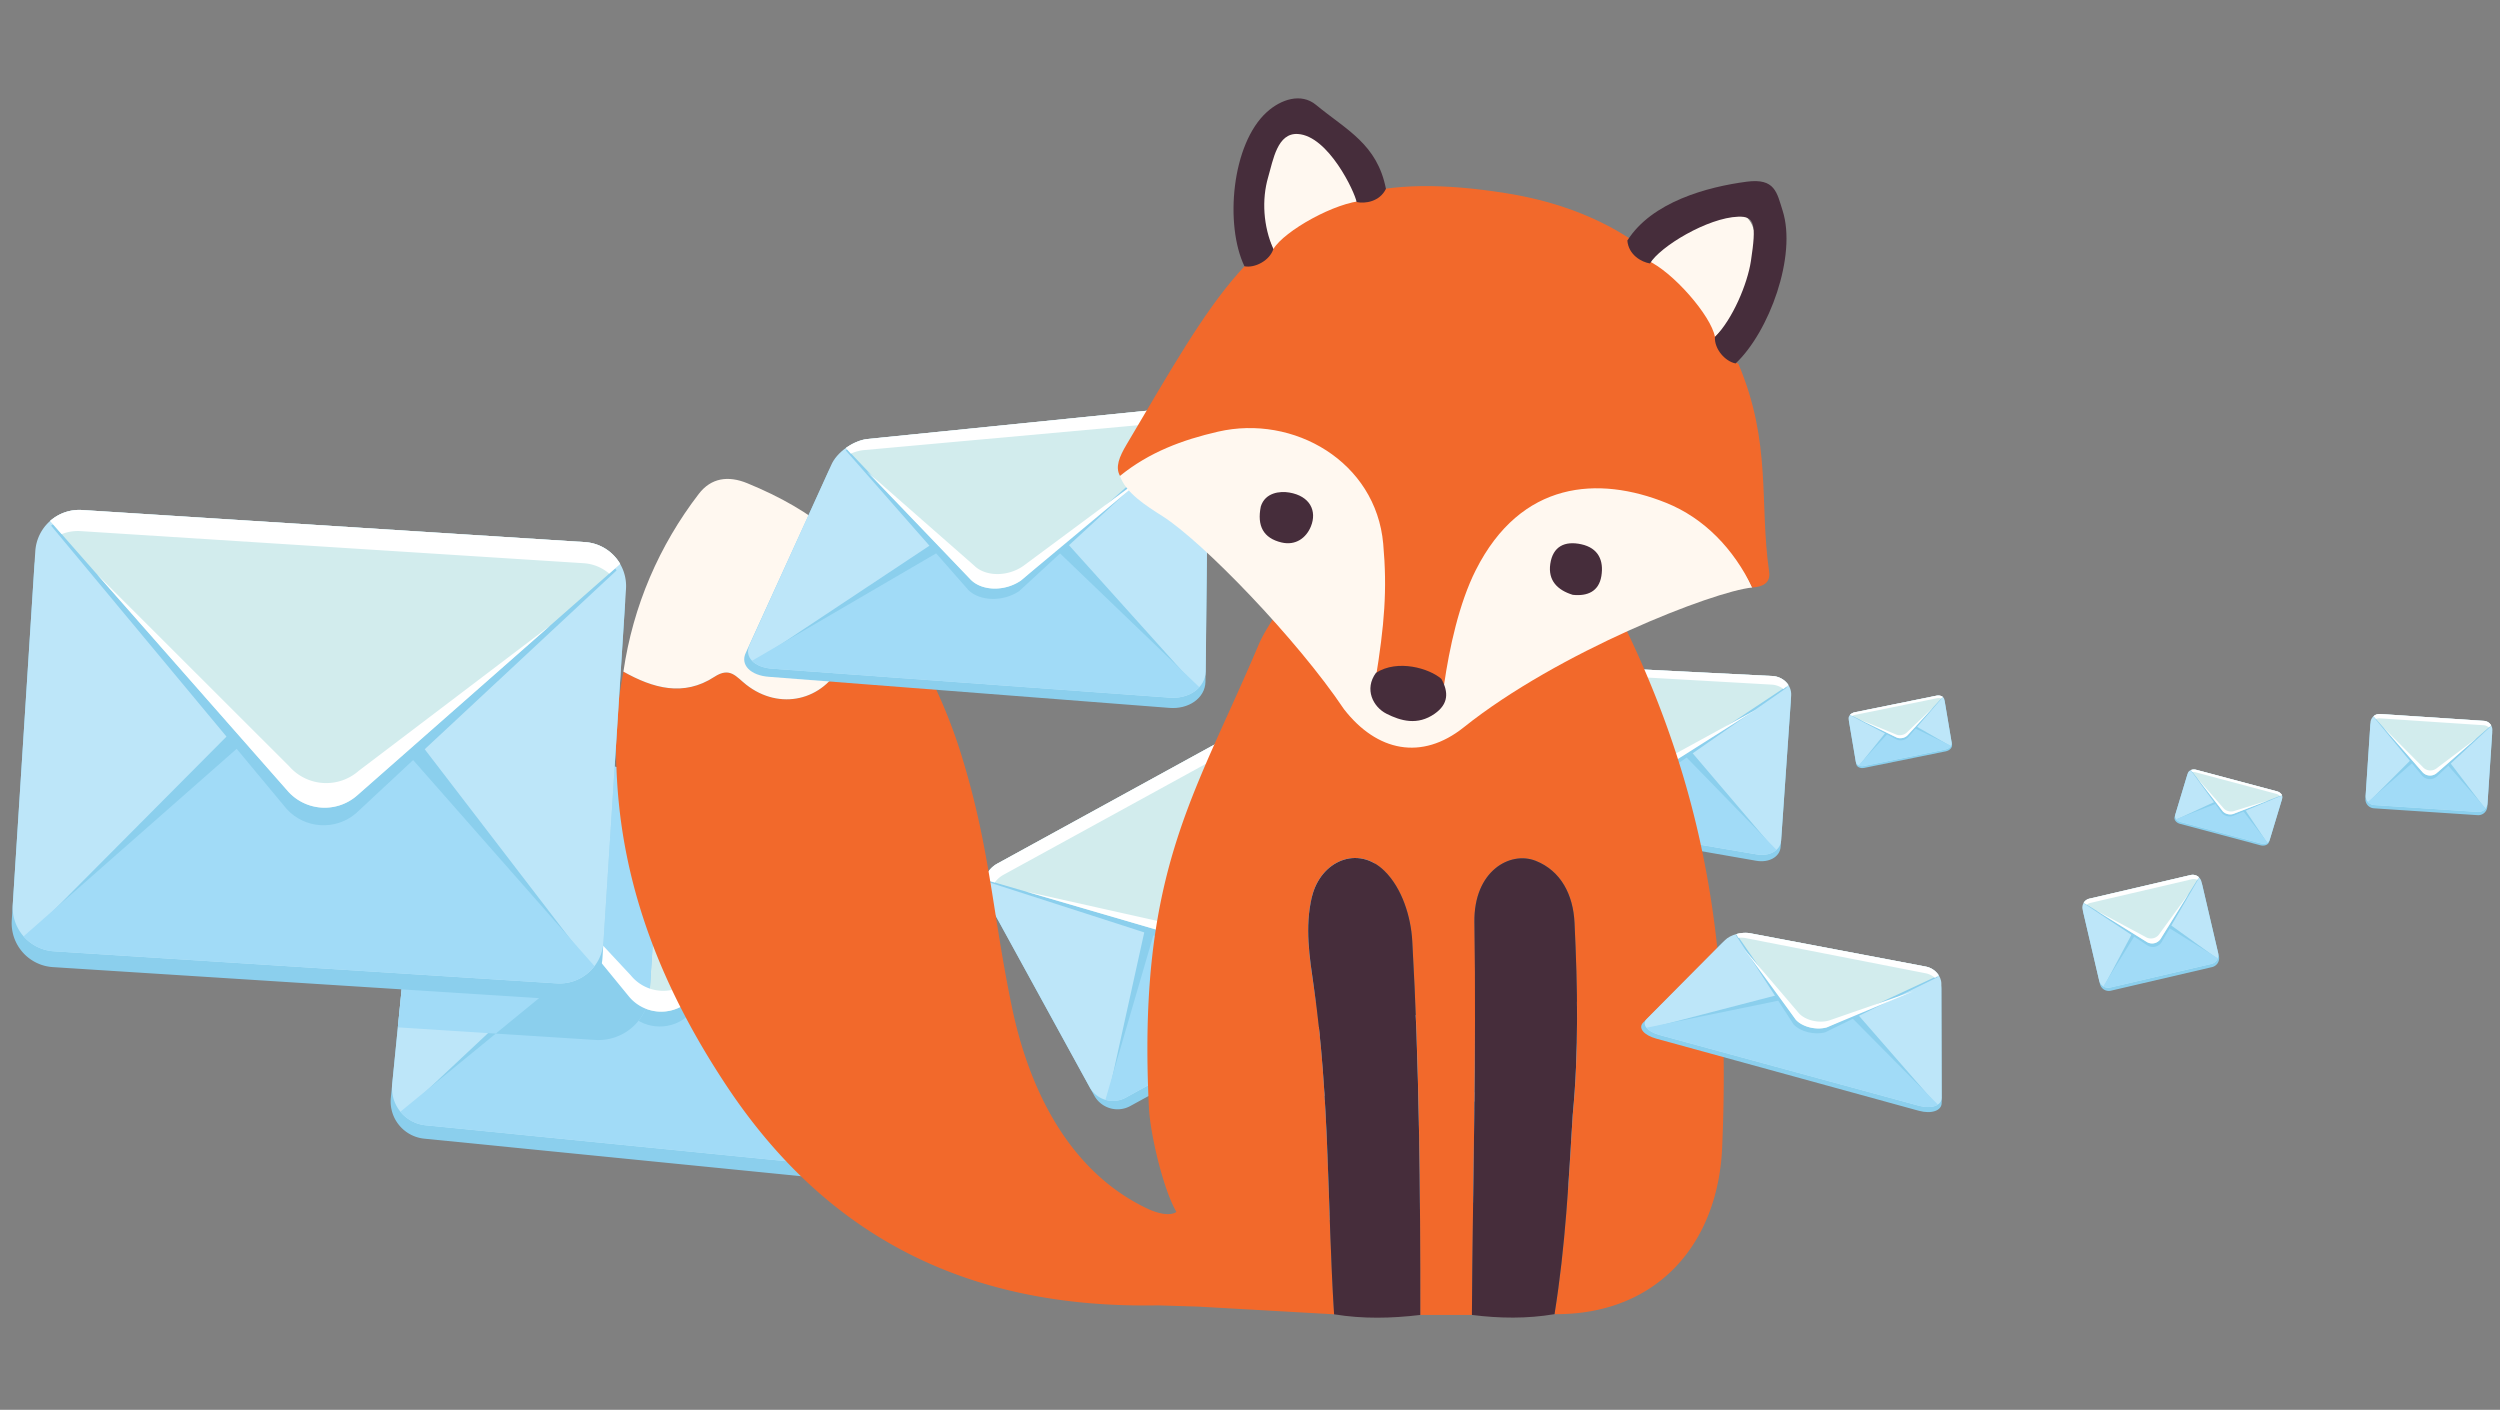 <svg xmlns="http://www.w3.org/2000/svg" width="266" height="150"><rect width="100%" height="100%" fill="#808080" stroke="none"/><path fill="#8BCFED" d="M116.423 116.562a2.83 2.83 0 0 0 3.841 1.119l28.375-15.557a2.83 2.83 0 0 0 1.12-3.842l-10.934-19.941a2.83 2.83 0 0 0-3.841-1.119L106.61 92.779a2.828 2.828 0 0 0-1.121 3.84l10.934 19.943z"/><path fill="#BDE6F9" d="M115.934 115.668a2.828 2.828 0 0 0 3.841 1.121l28.375-15.557a2.832 2.832 0 0 0 1.12-3.842l-10.935-19.941a2.826 2.826 0 0 0-3.84-1.121L106.12 91.887a2.829 2.829 0 0 0-1.12 3.84l10.934 19.941z"/><path fill="#8BCFED" d="M124.399 113.221l20.2-12.109c.86-.471 4.603-1.143 4.683-2.051l-22.256-8.15a3.163 3.163 0 0 0-3.921 2.15l-5.209 23.598c.696.204 5.816-3.061 6.503-3.438z"/><path fill="#A1DBF7" d="M119.774 116.789l28.375-15.557a2.83 2.83 0 0 0 1.457-2.234l-21.601-6.303a3.164 3.164 0 0 0-3.921 2.15l-6.47 22.176a2.817 2.817 0 0 0 2.16-.232z"/><path fill="#8BCFED" d="M106.823 93.168l28.374-15.559c.86-.471 1.189-1.246 1.992-.838l-5.777 22.137a3.204 3.204 0 0 1-3.921 2.15L104.976 93.8c.207-.689 1.16-.255 1.847-.632z"/><path fill="#D2ECED" d="M106.12 91.887l28.375-15.559a2.824 2.824 0 0 1 2.667-.027l-6.302 21.6a3.159 3.159 0 0 1-3.921 2.15l-22.177-6.469a2.82 2.82 0 0 1 1.358-1.695z"/><path fill="#FFF" d="M135.148 77.52l-28.376 15.557a2.851 2.851 0 0 0-.93.82l-1.08-.314a2.815 2.815 0 0 1 1.357-1.695l28.375-15.559a2.824 2.824 0 0 1 2.667-.027l-.263.898a2.801 2.801 0 0 0-1.75.32zM126.178 98.662a3.16 3.16 0 0 0 3.921-2.15l5.385-14.455L130.86 97.9a3.159 3.159 0 0 1-3.921 2.15l-17.782-5.188 17.021 3.8z"/><path fill="#8BCFED" d="M251.682 84.975a.966.966 0 0 0 .901 1.029l11.037.73a.965.965 0 0 0 1.029-.9l.514-7.756a.966.966 0 0 0-.9-1.029l-11.038-.732a.968.968 0 0 0-1.028.902l-.515 7.756z"/><path fill="#BDE6F9" d="M251.704 84.627a.969.969 0 0 0 .902 1.029l11.037.732a.97.97 0 0 0 1.029-.902l.514-7.756a.968.968 0 0 0-.902-1.029l-11.037-.732a.97.97 0 0 0-1.029.902l-.514 7.756z"/><path fill="#8BCFED" d="M254.595 85.479l8.048.223c.334.023 1.536.518 1.726.27l-4.916-6.439a1.082 1.082 0 0 0-1.525-.102l-5.838 5.844c.161.186 2.237.186 2.505.204z"/><path fill="#A1DBF7" d="M252.606 85.656l11.037.732a.967.967 0 0 0 .83-.377l-5.067-5.787a1.084 1.084 0 0 0-1.525-.1l-5.94 5.201a.955.955 0 0 0 .665.331z"/><path fill="#8BCFED" d="M253.215 76.469l11.037.73c.335.023.572-.141.728.125l-5.733 5.318a1.094 1.094 0 0 1-1.524-.102l-5.156-6.23c.185-.16.381.141.648.159z"/><path fill="#D2ECED" d="M253.247 75.969l11.037.732a.959.959 0 0 1 .774.482l-5.786 5.066a1.08 1.08 0 0 1-1.525-.1l-5.203-5.941a.975.975 0 0 1 .703-.239z"/><path fill="#FFF" d="M264.254 77.164l-11.037-.732a1.002 1.002 0 0 0-.418.066l-.255-.289a.974.974 0 0 1 .703-.24l11.037.732a.959.959 0 0 1 .774.482l-.241.211a.959.959 0 0 0-.563-.23zM257.782 81.609a1.08 1.08 0 0 0 1.525.1l4.209-3.176-4.244 3.717a1.08 1.08 0 0 1-1.525-.1l-4.171-4.764 4.206 4.223z"/><path fill="#8BCFED" d="M223.434 104.689a.968.968 0 0 0 1.161.723l10.772-2.514a.967.967 0 0 0 .722-1.162l-1.766-7.57a.966.966 0 0 0-1.161-.721l-10.772 2.512a.968.968 0 0 0-.723 1.162l1.767 7.57z"/><path fill="#BDE6F9" d="M223.354 104.35a.966.966 0 0 0 1.162.723l10.771-2.512a.97.97 0 0 0 .723-1.162l-1.768-7.57a.967.967 0 0 0-1.161-.723l-10.772 2.514a.966.966 0 0 0-.722 1.16l1.767 7.57z"/><path fill="#8BCFED" d="M226.366 104.324l7.765-2.131c.326-.074 1.62.047 1.729-.244l-6.578-4.73a1.083 1.083 0 0 0-1.488.348l-3.884 7.291c.21.13 2.196-.473 2.456-.534z"/><path fill="#A1DBF7" d="M224.517 105.072l10.771-2.512a.976.976 0 0 0 .686-.602l-6.533-4.061a1.08 1.08 0 0 0-1.488.346l-4.169 6.707a.953.953 0 0 0 .733.122z"/><path fill="#8BCFED" d="M222.424 96.105l10.772-2.514c.326-.076.506-.301.732-.092l-3.938 6.756c-.316.5-.982.656-1.488.348l-6.745-4.459c.131-.208.406.022.667-.039z"/><path fill="#D2ECED" d="M222.31 95.619l10.772-2.514a.967.967 0 0 1 .881.236l-4.061 6.531a1.08 1.08 0 0 1-1.489.348l-6.705-4.168a.955.955 0 0 1 .602-.433z"/><path fill="#FFF" d="M233.188 93.557l-10.772 2.514a.973.973 0 0 0-.381.184l-.326-.201a.953.953 0 0 1 .602-.434l10.772-2.514a.967.967 0 0 1 .881.236l-.169.271a.957.957 0 0 0-.607-.056zM228.29 99.693c.508.316 1.174.16 1.488-.348l3.103-4.264-2.979 4.791a1.08 1.08 0 0 1-1.489.348l-5.377-3.342 5.254 2.815z"/><g><path fill="#8BCFED" d="M231.378 86.908c-.093.305.167.641.58.752l8.557 2.281c.412.109.822-.049.914-.354l1.344-4.443c.092-.307-.168-.643-.581-.754l-8.556-2.281c-.414-.109-.823.049-.916.354l-1.342 4.445z"/><path fill="#BDE6F9" d="M231.438 86.709c-.093.305.167.641.581.752l8.556 2.281c.413.109.823-.049.915-.354l1.343-4.443c.093-.305-.167-.643-.581-.752l-8.556-2.281c-.413-.111-.823.047-.915.352l-1.343 4.445z"/><path fill="#8BCFED" d="M233.597 87.691l6.277 1.482c.259.068 1.14.559 1.318.447l-3.068-4.588c-.254-.328-.783-.469-1.184-.314l-5.281 2.432c.106.137 1.731.485 1.938.541z"/><path fill="#A1DBF7" d="M232.019 87.461l8.556 2.281a.89.89 0 0 0 .696-.08l-3.268-4.23c-.254-.328-.783-.469-1.182-.316l-5.283 2.041a.894.894 0 0 0 .481.304z"/><path fill="#8BCFED" d="M233.608 82.197l8.557 2.281c.26.068.465.014.555.195l-5.135 2.143c-.398.15-.928.008-1.183-.316l-3.282-4.504c.165-.062.281.145.488.201z"/><path fill="#D2ECED" d="M233.695 81.912l8.556 2.281c.26.068.459.227.548.41l-5.146 1.988c-.399.154-.929.014-1.183-.316l-3.354-4.342a.92.92 0 0 1 .579-.021z"/><path fill="#FFF" d="M242.171 84.459l-8.556-2.283a1.055 1.055 0 0 0-.336-.031l-.163-.211a.92.92 0 0 1 .579-.021l8.556 2.281c.26.068.459.227.548.41l-.214.084a.899.899 0 0 0-.414-.229zM236.563 85.967c.254.328.783.469 1.183.314l3.682-1.148-3.775 1.459c-.399.154-.929.014-1.183-.316l-2.689-3.482 2.782 3.173z"/></g><g><path fill="#8BCFED" d="M197.499 81.291c.053.314.436.5.855.414l8.678-1.762c.419-.084.715-.408.662-.723l-.773-4.578c-.053-.314-.436-.5-.855-.416l-8.678 1.762c-.419.086-.715.41-.662.725l.773 4.578z"/><path fill="#BDE6F9" d="M197.464 81.086c.054.314.437.5.855.414l8.678-1.76c.419-.086.716-.41.662-.725l-.773-4.578c-.053-.314-.436-.5-.854-.414l-8.679 1.762c-.418.084-.715.408-.662.723l.773 4.578z"/><path fill="#8BCFED" d="M199.836 81.004l6.28-1.463c.264-.053 1.271-.006 1.381-.186l-4.789-2.744c-.373-.182-.91-.072-1.199.244l-3.648 4.527c.154.075 1.765-.335 1.975-.378z"/><path fill="#A1DBF7" d="M198.319 81.5l8.678-1.76c.264-.055.479-.203.588-.383l-4.808-2.336c-.374-.182-.91-.072-1.199.244l-3.825 4.176a.884.884 0 0 0 .566.059z"/><path fill="#8BCFED" d="M197.403 76.078l8.678-1.762c.263-.053.422-.193.584-.072l-3.646 4.203c-.29.312-.827.42-1.199.244l-4.943-2.574c.119-.131.315.004.526-.039z"/><path fill="#D2ECED" d="M197.353 75.785l8.679-1.762c.263-.054.512 0 .673.125l-3.725 4.068c-.289.316-.826.424-1.199.244l-4.937-2.4c.12-.13.3-.232.509-.275z"/><path fill="#FFF" d="M206.077 74.295l-8.678 1.764a.932.932 0 0 0-.314.119l-.241-.117c.12-.131.3-.232.509-.275l8.679-1.762c.263-.054.512 0 .673.125l-.154.168a.948.948 0 0 0-.474-.022zM201.726 78.141c.373.182.91.072 1.199-.242l2.787-2.666-2.732 2.984c-.289.316-.826.424-1.199.244l-3.959-1.924 3.904 1.604z"/></g><g><path fill="#8BCFED" d="M132.98 128.873c.325 1.061 1.947 1.754 3.624 1.549l34.752-4.24c1.678-.203 2.775-1.229 2.451-2.289l-4.719-15.422c-.324-1.061-1.947-1.752-3.624-1.549l-34.751 4.24c-1.678.205-2.775 1.23-2.451 2.289l4.718 15.422z"/><path fill="#BDE6F9" d="M132.77 128.184c.324 1.059 1.946 1.752 3.625 1.547l34.751-4.238c1.677-.205 2.773-1.23 2.451-2.289l-4.719-15.424c-.324-1.059-1.947-1.752-3.625-1.547l-34.751 4.238c-1.677.205-2.774 1.23-2.45 2.289l4.718 15.424z"/><path fill="#8BCFED" d="M142.403 128.361l25.086-3.697c1.053-.129 5.174.221 5.562-.359l-20.45-10.061c-1.582-.676-3.732-.414-4.803.586l-13.315 14.418c.656.281 7.079-.783 7.92-.887z"/><path fill="#A1DBF7" d="M136.395 129.73l34.751-4.238c1.053-.129 1.877-.58 2.265-1.162l-20.387-8.705c-1.583-.676-3.733-.412-4.804.586l-14.151 13.217c.656.283 1.484.406 2.326.302z"/><path fill="#8BCFED" d="M130.806 111.463l34.75-4.24c1.055-.127 1.656-.568 2.355-.131l-13.418 13.338c-1.074.984-3.225 1.246-4.803.586l-21.02-9.527c.446-.409 1.294.077 2.136-.026z"/><path fill="#D2ECED" d="M130.502 110.471l34.751-4.238c1.053-.129 2.085.098 2.787.545l-13.785 12.873c-1.07 1-3.22 1.262-4.803.586l-20.93-8.938c.444-.416 1.138-.725 1.98-.828z"/><path fill="#FFF" d="M165.536 107.152l-34.752 4.24a4.161 4.161 0 0 0-1.242.342l-1.02-.436c.443-.416 1.138-.725 1.979-.828l34.751-4.238c1.053-.129 2.085.098 2.787.545l-.574.535a4.73 4.73 0 0 0-1.929-.16zM149.124 119.162c1.582.676 3.731.414 4.802-.586l10.441-8.369-10.112 9.443c-1.07 1-3.22 1.262-4.803.586l-16.782-7.166 16.454 6.092z"/></g><g><path fill="#8BCFED" d="M157.215 84.832c-.322.824.493 1.672 1.824 1.895l27.816 4.857c1.354.244 2.521-.408 2.604-1.461l1.08-15.437c.065-1.067-.836-1.996-2.011-2.072l-24.097-1.33c-1.152-.054-2.332.587-2.638 1.427l-4.578 12.121z"/><path fill="#BDE6F9" d="M157.426 84.293c-.322.826.488 1.67 1.813 1.887l27.682 4.729c1.349.24 2.509-.418 2.592-1.471l1.069-15.446c.064-1.069-.832-1.994-2.001-2.063l-23.964-1.204c-1.145-.046-2.318.6-2.623 1.439l-4.568 12.129z"/><path fill="#8BCFED" d="M164.297 86.482l20.129 2.781c.839.143 3.85 1.479 4.33 1.047l-11.274-13.236c-.819-.849-2.366-.984-3.479-.324l-15.9 8.668c.328.344 5.53.957 6.194 1.064z"/><path fill="#A1DBF7" d="M159.239 86.18l27.682 4.729c.847.15 1.621-.051 2.1-.482l-11.767-12.093c-.827-.857-2.392-1.009-3.516-.36l-16.029 7.486c.328.343.865.61 1.53.72z"/><path fill="#8BCFED" d="M164.35 71.528l24.154 1.384c.74.05 1.264-.271 1.612.261l-13.667 9.524c-1.152.605-2.794.381-3.644-.48l-9.813-10.938c.474-.258.779.221 1.358.249z"/><path fill="#D2ECED" d="M164.617 70.724l23.964 1.204c.733.043 1.358.423 1.706.964l-13.706 9.101c-1.149.625-2.781.408-3.622-.462l-9.971-10.414a3.144 3.144 0 0 1 1.629-.393z"/><path fill="#FFF" d="M188.511 72.844l-24.142-1.373a3.057 3.057 0 0 0-.945.105l-.436-.46a3.153 3.153 0 0 1 1.629-.393l23.964 1.204c.733.043 1.358.423 1.706.964l-.529.418a2.266 2.266 0 0 0-1.247-.465zM173.168 80.582c.834.864 2.453 1.068 3.594.435l10.074-5.51-10.255 6.485c-1.149.625-2.781.408-3.622-.462l-8.166-8.514 8.375 7.566z"/></g><g><path fill="#8BCFED" d="M41.584 116.803a3.978 3.978 0 0 0 3.565 4.352l45.284 4.51a3.976 3.976 0 0 0 4.353-3.564l3.169-31.826a3.978 3.978 0 0 0-3.564-4.352l-45.284-4.508a3.976 3.976 0 0 0-4.353 3.562l-3.17 31.826z"/><path fill="#BDE6F9" d="M41.727 115.377a3.978 3.978 0 0 0 3.564 4.354l45.284 4.51a3.982 3.982 0 0 0 4.354-3.566l3.168-31.826a3.977 3.977 0 0 0-3.564-4.352l-45.285-4.508a3.977 3.977 0 0 0-4.352 3.562l-3.169 31.826z"/><path fill="#8BCFED" d="M53.492 119.268l33.061 2.012c1.372.137 6.247 2.334 7.062 1.344L74.277 95.475a4.446 4.446 0 0 0-6.258-.623l-24.803 23.234c.645.791 9.18 1.074 10.276 1.182z"/><path fill="#A1DBF7" d="M45.291 119.73l45.284 4.51a3.972 3.972 0 0 0 3.467-1.434L73.994 98.324a4.45 4.45 0 0 0-6.258-.623l-25.135 20.584a3.969 3.969 0 0 0 2.69 1.445z"/><path fill="#8BCFED" d="M49.044 82.033l45.284 4.508c1.373.137 2.371-.5 2.978.611l-24.3 21.086c-1.896 1.525-4.698 1.246-6.257-.621l-20.35-26.318c.787-.635 1.548.625 2.645.734z"/><path fill="#A1DBF7" d="M69.253 103.578v.002l-.125 1.961a5.467 5.467 0 0 1-5.804 5.109l-20.994-1.34 1.335-13.396.18-1.809 1.051-10.555c.007-.066.015-.135.025-.201.004-.031.01-.059.016-.088.006-.037.012-.074.02-.111l.026-.115.019-.08c.011-.043.023-.082.035-.125.006-.021.011-.045.019-.066.014-.045.029-.09.046-.135l.017-.051c.019-.051.038-.1.058-.146l.015-.037c.021-.051.045-.102.068-.152a.485.485 0 0 1 .012-.023c.025-.055.053-.105.08-.158l.008-.014c.03-.057.062-.109.094-.162l.003-.006a4.013 4.013 0 0 1 .873-1.004c.051-.043.103-.082.156-.123l.004-.002a3.837 3.837 0 0 1 .647-.391l.015-.006.156-.072.015-.006c.056-.023.112-.045.169-.066l.019-.006a3.823 3.823 0 0 1 .182-.061c.057-.018.113-.033.17-.049l.018-.004c.051-.014.103-.025.153-.035l.044-.01c.057-.012.114-.021.172-.031l.022-.002c.058-.01.116-.018.174-.023l.063-.004c.029-.004.06-.006.09-.008.016 0 .029-.002.045-.004l.084-.002.116-.004c.051 0 .102.002.153.004l.04.002h.01c.068.004.137.008.204.016l21.376 2.127-1.374 21.462z"/><path fill="#D2ECED" d="M49.247 79.988l45.285 4.508a3.974 3.974 0 0 1 3.116 2.088l-24.482 20.049a4.448 4.448 0 0 1-6.258-.623L46.325 80.875a3.97 3.97 0 0 1 2.922-.887z"/><path fill="#FFF" d="M94.344 86.396l-45.285-4.51a3.962 3.962 0 0 0-1.729.213l-1.004-1.225a3.97 3.97 0 0 1 2.922-.887l45.285 4.508a3.974 3.974 0 0 1 3.116 2.088l-1.02.834a3.955 3.955 0 0 0-2.285-1.021z"/><path fill="#8BCFED" d="M67.736 97.701a4.45 4.45 0 0 1 1.951-.922l-.435 6.799v.002l-.125 1.961a5.467 5.467 0 0 1-5.804 5.109l-10.575-.676 14.988-12.273z"/><path fill="#A1DBF7" d="M69.253 103.578v.002l-.125 1.961a5.45 5.45 0 0 1-.421 1.783 4.416 4.416 0 0 1-1.799-1.314L46.325 80.875c.044-.037.089-.072.135-.105.012-.01.024-.018.037-.027.039-.029.079-.059.12-.086l.021-.014c.046-.031.093-.061.141-.09l.04-.023c.039-.023.079-.047.118-.068l.033-.02c.05-.025.099-.051.149-.074a.36.36 0 0 1 .039-.02c.04-.02.081-.037.122-.055a.524.524 0 0 1 .042-.02 7.132 7.132 0 0 1 .192-.075l.128-.043c.017-.004.032-.01.049-.016.054-.016.106-.031.161-.045.009-.004.019-.006.027-.008.048-.012.095-.023.143-.031l.052-.012c.051-.01.103-.02.153-.027l.018-.004c.005 0 .011 0 .016-.002.004 0 .008 0 .012-.002.056-.008.112-.016.169-.021.007 0 .015 0 .021-.002l.042-.002.134-.012.135-.004c.022 0 .045 0 .066-.002.04 0 .08.002.12.004h.033c.017.002.033 0 .05.002.067.004.137.008.204.016l21.376 2.127-1.37 21.464z"/><path fill="#FFF" d="M67.129 103.793a4.446 4.446 0 0 0 6.258.623l17.738-12.49-17.959 14.707a4.448 4.448 0 0 1-6.258-.623L50.405 85.855l16.724 17.938z"/></g><g><path fill="#F2692B" d="M179.223 83.024c-1.729-5.9-4.051-11.806-7.101-17.883-.423-.844-.642-2.097-.674-3.196-4.456 3.326-9.013 7.25-12.446 11.231-3.742 4.337-8.613 4.232-12.882.45-2.69-2.747-6.398-5.854-10.126-8.657-.716 1.2-1.538 2.359-2.078 3.637-2.289 5.408-4.486 9.9-6.354 14.418-3.727 9.01-6.138 18.121-5.318 34.81.143 2.869 1.532 8.724 2.924 11.112 0 0-.731.686-2.924-.273-8.548-3.954-12.773-12.889-14.562-21.455-1.903-9.118-2.264-15.679-4.606-24.193a86.438 86.438 0 0 0-.834-2.854c-2.056-6.561-4.795-11.097-6.749-14.41-.715 1.403-1.67 2.626-3.361 2.65-1.568.023-1.983.996-2.556 2.161-1.969 3.998-6.631 5.06-10.172 2.282-1.087-.851-1.719-1.935-3.398-.837-3.272 2.138-6.537 1.21-9.675-.558 0 0-.592 3.202-.687 4.832a58.12 58.12 0 0 0 .009 6.732c.673 11.745 4.907 22.338 11.659 32.516 11.073 16.687 26.438 23.704 45.867 23.353 1.426.042 2.854.086 4.276.129 4.834.273 9.663.546 14.493.821-.732-11.588-.477-23.236-2.146-34.764-.478-3.302-.979-6.432-.22-9.631.909-3.841 4.885-5.581 7.733-2.774 1.856 1.826 2.805 4.844 2.95 7.445.748 13.256.868 26.523.851 39.792h5.496c.089-13.93.481-27.862.266-41.792-.082-5.445 3.797-7.603 6.518-6.528 2.707 1.069 3.994 3.639 4.133 6.579.324 6.825.461 13.664-.191 20.469-.432 6.95-.752 13.817-1.935 21.189 10.96.083 17.385-7.539 17.831-17.693.62-14.099-.347-26.596-4.011-39.11z"/><path fill="#FFF8F0" d="M76.005 72.018c1.679-1.098 2.311-.014 3.398.837 3.541 2.777 8.203 1.716 10.172-2.282.572-1.165.988-2.138 2.556-2.161 1.691-.024 2.646-1.247 3.361-2.65-3.8-7.511-8.947-11.453-15.977-14.345-2.024-.832-3.851-.584-5.172 1.142-4.203 5.479-6.993 11.903-8.012 18.902 3.137 1.767 6.401 2.694 9.674.557z"/><path fill="#462D3B" d="M167.528 98.17c-.139-2.94-1.426-5.51-4.133-6.579-2.721-1.074-6.6 1.083-6.518 6.528.216 13.93-.177 27.862-.266 41.792 2.934.369 5.864.412 8.79-.083 1.183-7.372 1.503-14.239 1.935-21.189.653-6.805.517-13.644.192-20.469zM147.315 92.674c-2.849-2.807-6.824-1.066-7.733 2.774-.759 3.199-.258 6.329.22 9.631 1.67 11.527 1.414 23.176 2.146 34.764 3.052.503 6.11.435 9.168.068.018-13.269-.103-26.536-.851-39.792-.145-2.601-1.093-5.619-2.95-7.445z"/></g><g><path fill="#8BCFED" d="M79.358 69.445c-.628 1.291.496 2.442 2.507 2.572l42.517 3.299c2.091.188 3.831-1.043 3.878-2.75l.295-25.153c-.007-1.75-1.362-3.068-3.021-2.944l-33.567 3.13c-1.582.18-3.323 1.41-3.894 2.741l-8.715 19.105z"/><path fill="#BDE6F9" d="M79.764 68.599c-.623 1.295.485 2.439 2.485 2.558l42.194 3.07c2.074.174 3.8-1.065 3.847-2.775l.262-25.178c-.01-1.751-1.354-3.062-3-2.929l-33.247 3.364c-1.565.19-3.291 1.43-3.859 2.763l-8.682 19.127z"/><path fill="#8BCFED" d="M89.948 70.822l30.606 1.162c1.28.096 5.946 1.765 6.647.995l-17.211-19.14c-1.165-1.176-3.378-1.08-4.997.176L80.619 70.186c.451.466 8.326.577 9.329.636z"/><path fill="#A1DBF7" d="M82.249 71.157l42.194 3.07c1.304.109 2.469-.336 3.17-1.105L109.654 55.87c-1.187-1.19-3.438-1.124-5.085.111L80.011 70.31c.451.466 1.234.787 2.238.847z"/><path fill="#8BCFED" d="M91.817 47.988l33.707-3.032c1.045-.073 1.754-.704 2.293.086l-19.38 17.856c-1.722 1.154-4.162 1.087-5.395-.111l-13.063-14.87c.695-.497 1.042.159 1.838.071z"/><path fill="#D2ECED" d="M92.305 46.709l33.247-3.364a2.683 2.683 0 0 1 2.48 1.205l-19.394 17.21c-1.71 1.188-4.127 1.138-5.345-.074L90.001 47.672c.695-.506 1.518-.868 2.304-.963z"/><path fill="#FFF" d="M125.525 44.842l-33.674 3.055a4.515 4.515 0 0 0-1.321.37l-.529-.595c.695-.507 1.518-.868 2.304-.963l33.247-3.364a2.683 2.683 0 0 1 2.48 1.205l-.707.788a2.719 2.719 0 0 0-1.8-.496zM103.641 60.168c1.199 1.198 3.585 1.228 5.274.022l14.432-10.709-14.708 12.279c-1.71 1.188-4.127 1.138-5.345-.074l-11.07-11.534 11.417 10.016z"/></g><g><path fill="#8BCFED" d="M174.833 108.799c-.57.578.061 1.346 1.409 1.717l27.921 7.67c1.348.369 2.436-.008 2.433-.842l-.034-12.135c-.002-.832-.746-1.65-1.663-1.828l-19.027-3.693c-.921-.18-2.132.143-2.704.719l-8.335 8.392z"/><path fill="#BDE6F9" d="M175.206 108.424c-.571.576.047 1.34 1.381 1.703l27.602 7.527c1.332.361 2.408-.021 2.405-.854l-.033-12.135c-.001-.832-.733-1.646-1.636-1.816l-18.709-3.551c-.904-.172-2.102.156-2.676.73l-8.334 8.396z"/><path fill="#8BCFED" d="M181.769 111.104l19.916 4.92c.818.221 3.814 1.668 4.248 1.383l-10.289-11.791c-.615-.748-1.927-1.037-2.984-.668l-17.064 4.43c.251.31 5.51 1.546 6.173 1.726z"/><path fill="#A1DBF7" d="M176.587 110.127l27.602 7.527c.836.227 1.576.162 2.008-.123l-10.873-10.973c-.64-.76-1.99-1.066-3.072-.709l-17.078 3.5c.25.311.743.596 1.413.778z"/><path fill="#8BCFED" d="M185.72 99.855l19.166 3.756c.58.113.977-.086 1.271.365l-11.947 5.859c-1.137.322-2.674-.066-3.379-.846l-6.133-9.482c.481-.13.557.257 1.022.348z"/><path fill="#D2ECED" d="M186.216 99.299l18.709 3.551a2.093 2.093 0 0 1 1.354.926l-11.889 5.529c-1.127.338-2.641-.041-3.328-.822l-6.305-9.094c.482-.135 1.006-.176 1.459-.09z"/><path fill="#FFF" d="M204.89 103.557l-19.135-3.74a2.982 2.982 0 0 0-.811-.039l-.188-.389c.482-.135 1.006-.176 1.459-.09l18.709 3.551a2.093 2.093 0 0 1 1.354.926l-.397.273a2.13 2.13 0 0 0-.991-.492zM191.379 107.779c.667.773 2.151 1.139 3.26.793l8.95-3.109-9.199 3.842c-1.127.338-2.641-.041-3.328-.822l-5.466-7.475 5.783 6.771z"/></g><g><path fill="#8BCFED" d="M1.251 97.926a4.686 4.686 0 0 0 4.378 4.975l53.497 3.414a4.687 4.687 0 0 0 4.976-4.379l2.397-37.597a4.687 4.687 0 0 0-4.377-4.976L8.625 55.951a4.686 4.686 0 0 0-4.976 4.377L1.251 97.926z"/><path fill="#BDE6F9" d="M1.358 96.242a4.686 4.686 0 0 0 4.379 4.975l53.496 3.414a4.689 4.689 0 0 0 4.976-4.379l2.398-37.598a4.686 4.686 0 0 0-4.379-4.974L8.731 54.266a4.688 4.688 0 0 0-4.975 4.378L1.358 96.242z"/><path fill="#8BCFED" d="M15.372 100.33l39.002.984c1.621.104 7.451 2.486 8.37 1.285L38.845 71.451a5.24 5.24 0 0 0-7.394-.471L3.226 99.367c.792.904 10.849.881 12.146.963z"/><path fill="#A1DBF7" d="M5.737 101.217l53.496 3.414a4.675 4.675 0 0 0 4.021-1.832L38.63 74.816a5.243 5.243 0 0 0-7.394-.471L2.51 99.627a4.664 4.664 0 0 0 3.227 1.59z"/><path fill="#8BCFED" d="M8.578 56.683l53.496 3.412c1.622.104 2.771-.688 3.531.595L37.882 86.531c-2.169 1.873-5.479 1.662-7.393-.473L5.434 55.93c.899-.781 1.847.67 3.144.753z"/><path fill="#D2ECED" d="M8.731 54.266l53.497 3.414a4.684 4.684 0 0 1 3.757 2.326L38.003 84.631a5.236 5.236 0 0 1-7.392-.471L5.329 55.432a4.68 4.68 0 0 1 3.402-1.166z"/><path fill="#FFF" d="M62.086 59.925L8.588 56.511a4.667 4.667 0 0 0-2.027.321l-1.231-1.4a4.678 4.678 0 0 1 3.402-1.166l53.497 3.414a4.684 4.684 0 0 1 3.757 2.326l-1.166 1.025a4.653 4.653 0 0 0-2.734-1.106zM30.777 81.541a5.236 5.236 0 0 0 7.393.473l20.358-15.446-20.525 18.063a5.236 5.236 0 0 1-7.392-.471L10.34 61.125l20.437 20.416z"/></g><path fill-rule="evenodd" clip-rule="evenodd" fill="#FFF8F0" d="M178.323 51.522c4.075 1.637 6.138 6.886 8.118 10.989-4.13.4-20.669 6.859-30.696 14.875-4.475 3.577-9.245 2.577-12.744-1.925-4.989-7.443-15.052-17.838-19.316-20.544-1.68-1.066-3.937-2.481-4.519-4.285 3.128-2.524 6.769-5.572 10.543-6.622 8.296-2.31 41.442 4.631 48.614 7.512z"/><path fill-rule="evenodd" clip-rule="evenodd" fill="#F2692B" d="M119.166 50.633c-.525-.937-.075-2.026.702-3.336 4.569-7.704 8.088-13.978 11.994-18.358 7.417-8.323 15.064-10.479 28.29-8.399 19.808 3.118 23.212 17.629 24.818 18.184 3.564 8.418 2.202 14.734 3.266 22.106.18 1.239-.734 1.608-1.794 1.683-1.98-4.104-5.093-7.374-9.168-9.013-7.174-2.881-15.44-2.391-20.258 7.174-1.778 3.527-2.805 8.298-3.366 12.169-2.398-.632-5.002-1.959-7.303-.47.958-5.894 1.269-9.604.827-14.517-.781-8.748-9.534-13.775-17.563-11.93-3.819.878-7.315 2.182-10.445 4.707z"/><path fill-rule="evenodd" clip-rule="evenodd" fill="#FFF8F0" d="M135.483 26.501c-1.074-2.427-2.491-4.93-1.804-7.292.543-1.876 1.71-5.951 3.89-5.908 2.211.042 5.89 2.23 6.679 4.661.329 1.013.692 2.334.877 3.393-3.003.137-8.475 3.204-9.642 5.146z"/><path fill-rule="evenodd" clip-rule="evenodd" fill="#462D3B" d="M153.365 72.236c.78 1.422.756 2.676-.718 3.707-1.822 1.276-3.604.766-5.123-.001-1.428-.72-2.392-2.613-1.124-4.347 2.303-1.491 5.698-.476 6.965.641zM135.483 26.501c-.378 1.209-1.946 2.043-3.073 1.833-2.111-4.406-1.367-13.019 2.383-16.411 1.486-1.346 3.634-2.08 5.229-.766 3.271 2.698 6.507 4.165 7.443 8.939-.677 1.38-2.233 1.592-3.122 1.402-.185-1.061-3-7.041-6.251-7.241-2.177-.136-2.622 2.736-3.165 4.612-.687 2.365-.518 5.205.556 7.632z"/><path fill-rule="evenodd" clip-rule="evenodd" fill="#FFF8F0" d="M182.469 35.853c1.878-1.877 4.102-3.698 4.315-6.15.17-1.945.553-6.165-1.496-6.914-2.077-.759-6.296-.044-7.91 1.937-.672.825-1.589 2.03-2.144 2.953 2.749 1.21 6.847 5.939 7.235 8.174z"/><path fill-rule="evenodd" clip-rule="evenodd" fill="#462D3B" d="M182.469 35.853c-.083 1.264 1.078 2.607 2.203 2.817 3.56-3.346 6.536-11.448 4.997-16.265-.611-1.91-.798-3.472-3.816-3.073-4.206.552-10.106 2.151-12.703 6.264.132 1.531 1.509 2.291 2.407 2.436 1.06-1.792 6.136-4.866 9.393-4.976 1.754-.06 1.943.78 1.348 4.714-.367 2.432-1.951 6.206-3.829 8.083zM167.339 63.289c1.566.17 2.778-.357 3.047-1.995.271-1.653-.312-2.987-2.143-3.385-1.76-.383-3.021.234-3.293 2.089-.259 1.77.765 2.791 2.389 3.291zM134.15 53.89c-.42 2.066.269 3.371 2.209 3.83 1.51.355 2.627-.497 3.119-1.705.67-1.646-.084-3.236-2.301-3.611-.983-.168-2.562-.005-3.027 1.486z"/></svg>